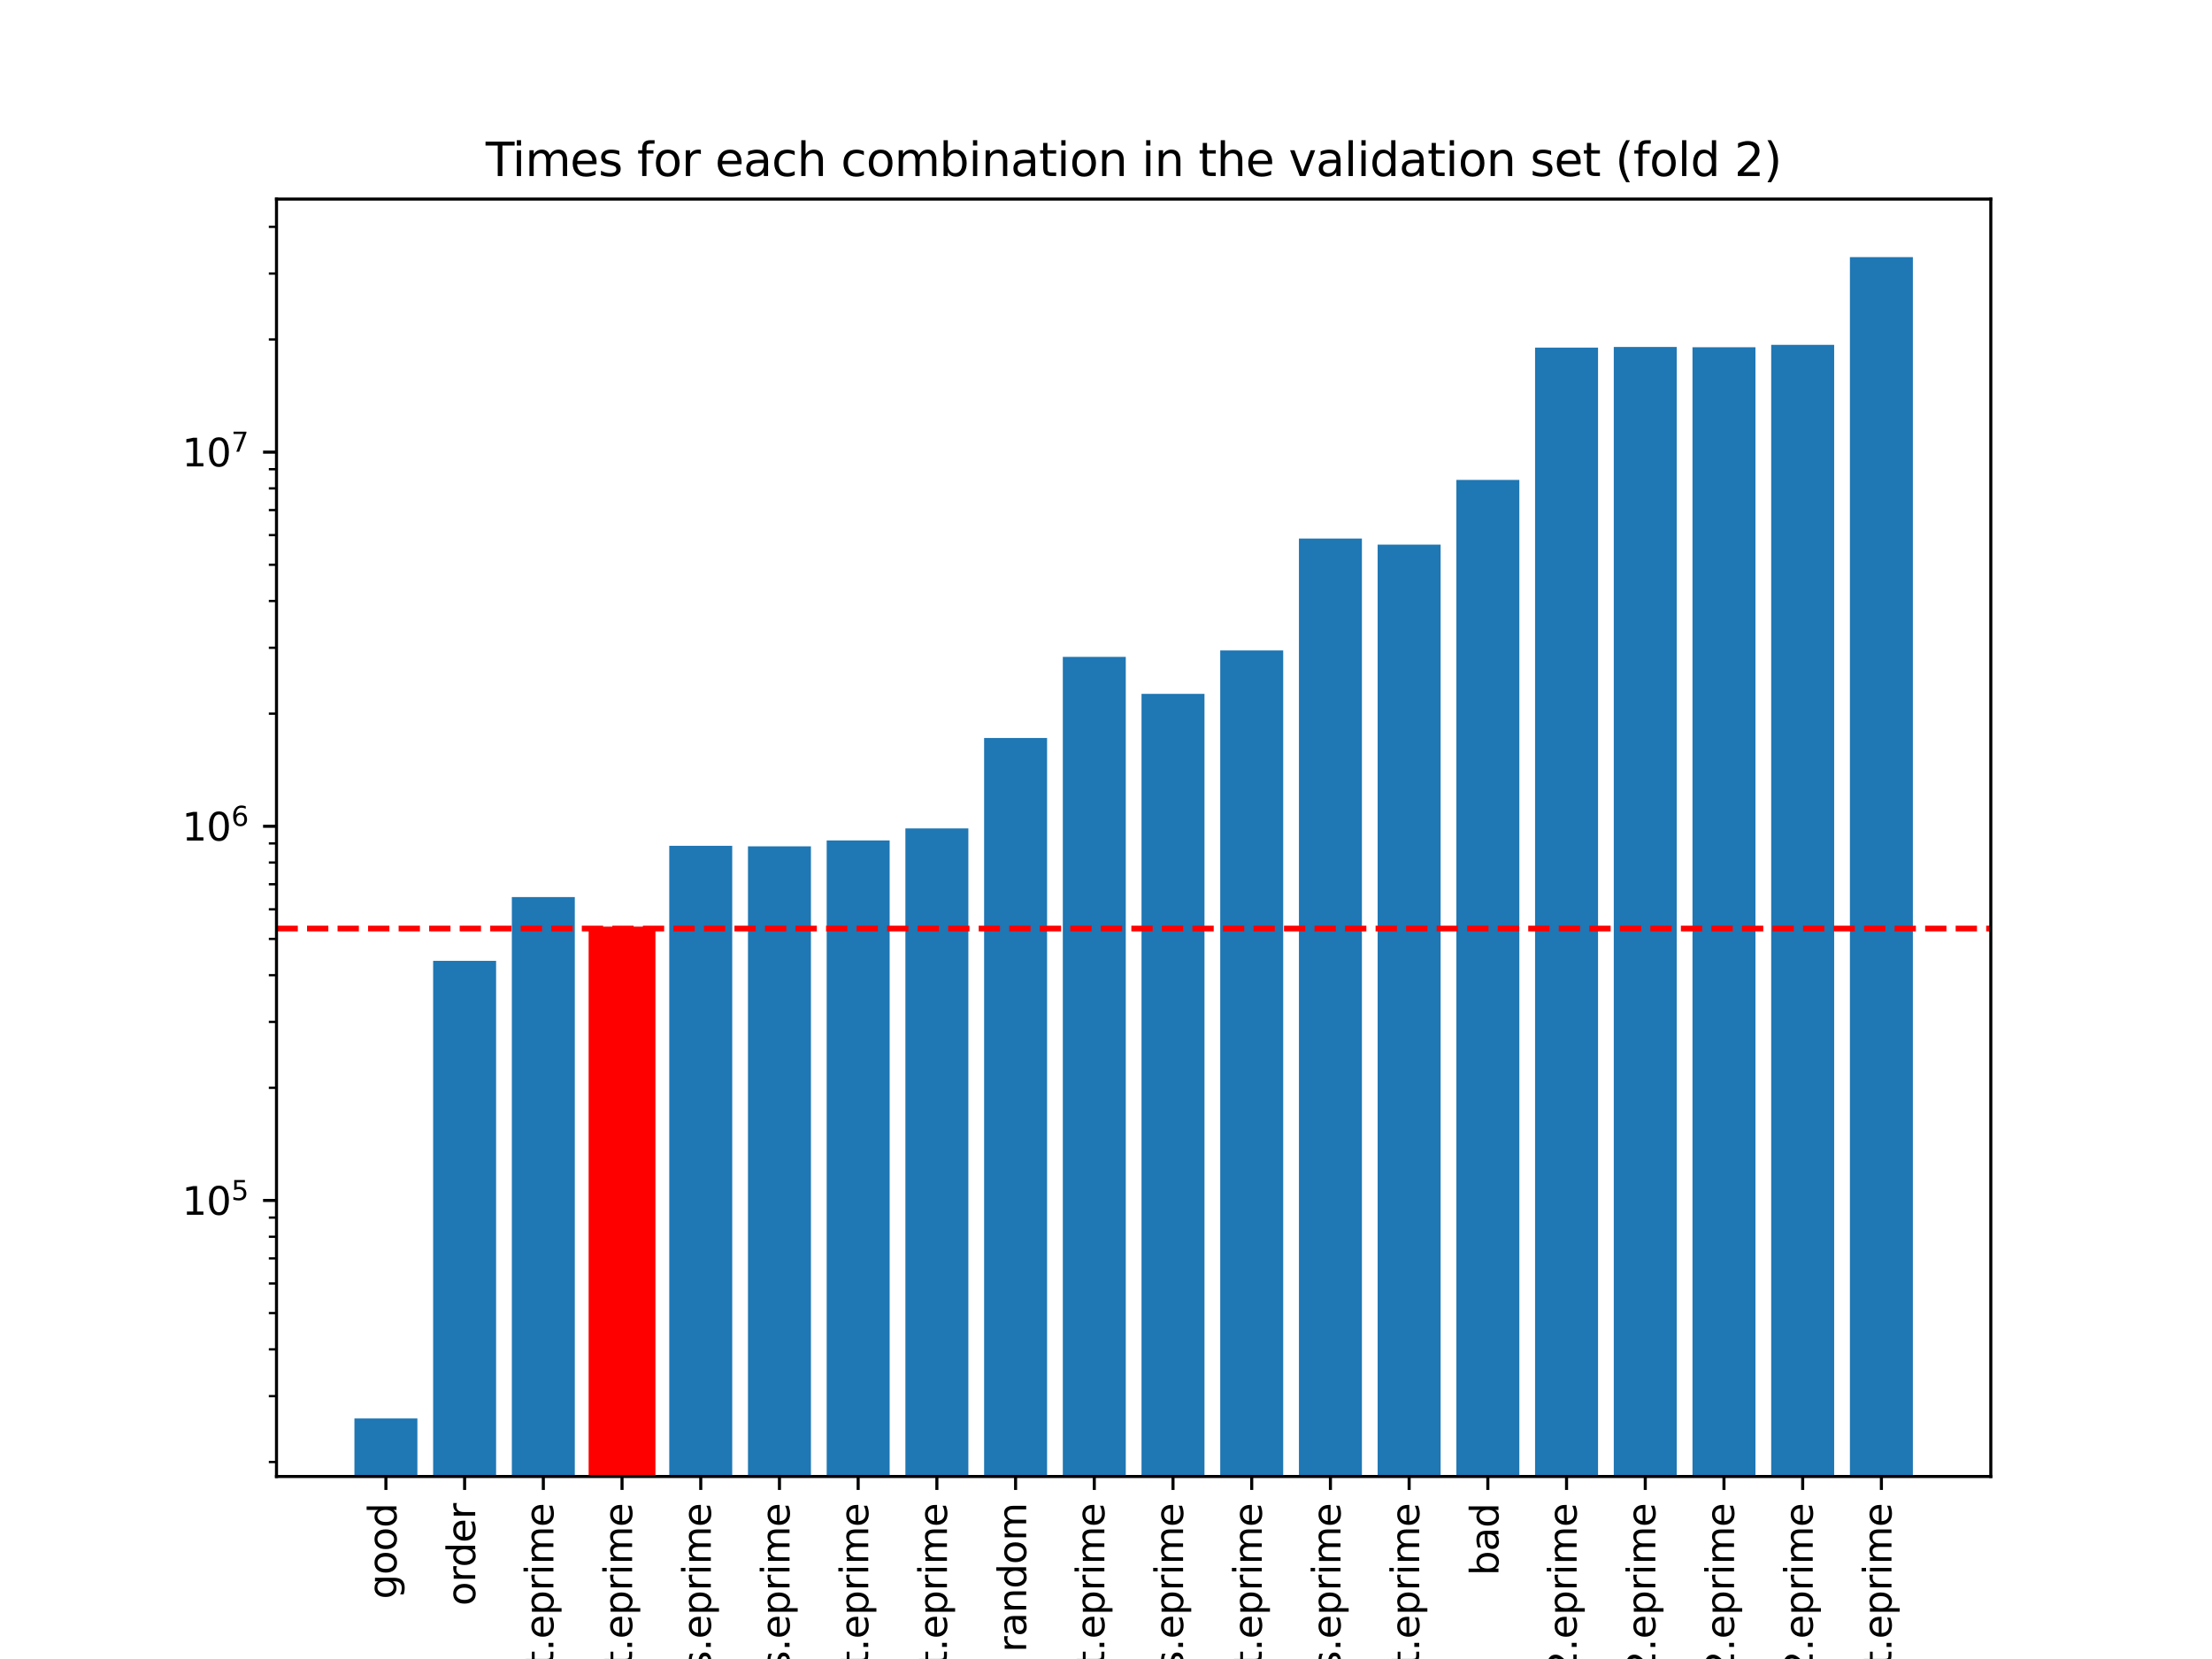 <?xml version="1.0" encoding="utf-8" standalone="no"?>
<!DOCTYPE svg PUBLIC "-//W3C//DTD SVG 1.1//EN"
  "http://www.w3.org/Graphics/SVG/1.1/DTD/svg11.dtd">
<svg xmlns:xlink="http://www.w3.org/1999/xlink" width="576pt" height="432pt" viewBox="0 0 576 432" xmlns="http://www.w3.org/2000/svg" version="1.1">
 <defs>
  <style type="text/css">*{stroke-linejoin: round; stroke-linecap: butt}</style>
 </defs>
 <g id="figure_1">
  <g id="patch_1">
   <path d="M 0 432 
L 576 432 
L 576 0 
L 0 0 
z
" style="fill: #ffffff"/>
  </g>
  <g id="axes_1">
   <g id="patch_2">
    <path d="M 72 384.48 
L 518.4 384.48 
L 518.4 51.84 
L 72 51.84 
z
" style="fill: #ffffff"/>
   </g>
   <g id="patch_3">
    <path d="M 92.291 98234.34 
L 108.688 98234.34 
L 108.688 369.36 
L 92.291 369.36 
z
" clip-path="url(#p0a561785e4)" style="fill: #1f77b4"/>
   </g>
   <g id="patch_4">
    <path d="M 112.787 98234.34 
L 129.183 98234.34 
L 129.183 250.193 
L 112.787 250.193 
z
" clip-path="url(#p0a561785e4)" style="fill: #1f77b4"/>
   </g>
   <g id="patch_5">
    <path d="M 133.283 98234.34 
L 149.679 98234.34 
L 149.679 233.6 
L 133.283 233.6 
z
" clip-path="url(#p0a561785e4)" style="fill: #1f77b4"/>
   </g>
   <g id="patch_6">
    <path d="M 153.779 98234.34 
L 170.175 98234.34 
L 170.175 241.79 
L 153.779 241.79 
z
" clip-path="url(#p0a561785e4)" style="fill: #ff0000; stroke: #ff0000; stroke-linejoin: miter"/>
   </g>
   <g id="patch_7">
    <path d="M 174.274 98234.34 
L 190.671 98234.34 
L 190.671 220.247 
L 174.274 220.247 
z
" clip-path="url(#p0a561785e4)" style="fill: #1f77b4"/>
   </g>
   <g id="patch_8">
    <path d="M 194.77 98234.34 
L 211.167 98234.34 
L 211.167 220.381 
L 194.77 220.381 
z
" clip-path="url(#p0a561785e4)" style="fill: #1f77b4"/>
   </g>
   <g id="patch_9">
    <path d="M 215.266 98234.34 
L 231.663 98234.34 
L 231.663 218.851 
L 215.266 218.851 
z
" clip-path="url(#p0a561785e4)" style="fill: #1f77b4"/>
   </g>
   <g id="patch_10">
    <path d="M 235.762 98234.34 
L 252.159 98234.34 
L 252.159 215.719 
L 235.762 215.719 
z
" clip-path="url(#p0a561785e4)" style="fill: #1f77b4"/>
   </g>
   <g id="patch_11">
    <path d="M 256.258 98234.34 
L 272.655 98234.34 
L 272.655 192.176 
L 256.258 192.176 
z
" clip-path="url(#p0a561785e4)" style="fill: #1f77b4"/>
   </g>
   <g id="patch_12">
    <path d="M 276.754 98234.34 
L 293.15 98234.34 
L 293.15 171.049 
L 276.754 171.049 
z
" clip-path="url(#p0a561785e4)" style="fill: #1f77b4"/>
   </g>
   <g id="patch_13">
    <path d="M 297.25 98234.34 
L 313.646 98234.34 
L 313.646 180.675 
L 297.25 180.675 
z
" clip-path="url(#p0a561785e4)" style="fill: #1f77b4"/>
   </g>
   <g id="patch_14">
    <path d="M 317.745 98234.34 
L 334.142 98234.34 
L 334.142 169.37 
L 317.745 169.37 
z
" clip-path="url(#p0a561785e4)" style="fill: #1f77b4"/>
   </g>
   <g id="patch_15">
    <path d="M 338.241 98234.34 
L 354.638 98234.34 
L 354.638 140.238 
L 338.241 140.238 
z
" clip-path="url(#p0a561785e4)" style="fill: #1f77b4"/>
   </g>
   <g id="patch_16">
    <path d="M 358.737 98234.34 
L 375.134 98234.34 
L 375.134 141.823 
L 358.737 141.823 
z
" clip-path="url(#p0a561785e4)" style="fill: #1f77b4"/>
   </g>
   <g id="patch_17">
    <path d="M 379.233 98234.34 
L 395.63 98234.34 
L 395.63 124.966 
L 379.233 124.966 
z
" clip-path="url(#p0a561785e4)" style="fill: #1f77b4"/>
   </g>
   <g id="patch_18">
    <path d="M 399.729 98234.34 
L 416.126 98234.34 
L 416.126 90.514 
L 399.729 90.514 
z
" clip-path="url(#p0a561785e4)" style="fill: #1f77b4"/>
   </g>
   <g id="patch_19">
    <path d="M 420.225 98234.34 
L 436.621 98234.34 
L 436.621 90.353 
L 420.225 90.353 
z
" clip-path="url(#p0a561785e4)" style="fill: #1f77b4"/>
   </g>
   <g id="patch_20">
    <path d="M 440.721 98234.34 
L 457.117 98234.34 
L 457.117 90.425 
L 440.721 90.425 
z
" clip-path="url(#p0a561785e4)" style="fill: #1f77b4"/>
   </g>
   <g id="patch_21">
    <path d="M 461.217 98234.34 
L 477.613 98234.34 
L 477.613 89.799 
L 461.217 89.799 
z
" clip-path="url(#p0a561785e4)" style="fill: #1f77b4"/>
   </g>
   <g id="patch_22">
    <path d="M 481.712 98234.34 
L 498.109 98234.34 
L 498.109 66.96 
L 481.712 66.96 
z
" clip-path="url(#p0a561785e4)" style="fill: #1f77b4"/>
   </g>
   <g id="matplotlib.axis_1">
    <g id="xtick_1">
     <g id="line2d_1">
      <defs>
       <path id="md9ab8d506e" d="M 0 0 
L 0 3.5 
" style="stroke: #000000; stroke-width: 0.8"/>
      </defs>
      <g>
       <use xlink:href="#md9ab8d506e" x="100.489" y="384.48" style="stroke: #000000; stroke-width: 0.8"/>
      </g>
     </g>
     <g id="text_1">
      <!-- good -->
      <g transform="translate(103.249 416.414) rotate(-90) scale(0.1 -0.1)">
       <defs>
        <path id="DejaVuSans-67" d="M 2906 1791 
Q 2906 2416 2648 2759 
Q 2391 3103 1925 3103 
Q 1463 3103 1205 2759 
Q 947 2416 947 1791 
Q 947 1169 1205 825 
Q 1463 481 1925 481 
Q 2391 481 2648 825 
Q 2906 1169 2906 1791 
z
M 3481 434 
Q 3481 -459 3084 -895 
Q 2688 -1331 1869 -1331 
Q 1566 -1331 1297 -1286 
Q 1028 -1241 775 -1147 
L 775 -588 
Q 1028 -725 1275 -790 
Q 1522 -856 1778 -856 
Q 2344 -856 2625 -561 
Q 2906 -266 2906 331 
L 2906 616 
Q 2728 306 2450 153 
Q 2172 0 1784 0 
Q 1141 0 747 490 
Q 353 981 353 1791 
Q 353 2603 747 3093 
Q 1141 3584 1784 3584 
Q 2172 3584 2450 3431 
Q 2728 3278 2906 2969 
L 2906 3500 
L 3481 3500 
L 3481 434 
z
" transform="scale(0.016)"/>
        <path id="DejaVuSans-6f" d="M 1959 3097 
Q 1497 3097 1228 2736 
Q 959 2375 959 1747 
Q 959 1119 1226 758 
Q 1494 397 1959 397 
Q 2419 397 2687 759 
Q 2956 1122 2956 1747 
Q 2956 2369 2687 2733 
Q 2419 3097 1959 3097 
z
M 1959 3584 
Q 2709 3584 3137 3096 
Q 3566 2609 3566 1747 
Q 3566 888 3137 398 
Q 2709 -91 1959 -91 
Q 1206 -91 779 398 
Q 353 888 353 1747 
Q 353 2609 779 3096 
Q 1206 3584 1959 3584 
z
" transform="scale(0.016)"/>
        <path id="DejaVuSans-64" d="M 2906 2969 
L 2906 4863 
L 3481 4863 
L 3481 0 
L 2906 0 
L 2906 525 
Q 2725 213 2448 61 
Q 2172 -91 1784 -91 
Q 1150 -91 751 415 
Q 353 922 353 1747 
Q 353 2572 751 3078 
Q 1150 3584 1784 3584 
Q 2172 3584 2448 3432 
Q 2725 3281 2906 2969 
z
M 947 1747 
Q 947 1113 1208 752 
Q 1469 391 1925 391 
Q 2381 391 2643 752 
Q 2906 1113 2906 1747 
Q 2906 2381 2643 2742 
Q 2381 3103 1925 3103 
Q 1469 3103 1208 2742 
Q 947 2381 947 1747 
z
" transform="scale(0.016)"/>
       </defs>
       <use xlink:href="#DejaVuSans-67"/>
       <use xlink:href="#DejaVuSans-6f" x="63.477"/>
       <use xlink:href="#DejaVuSans-6f" x="124.658"/>
       <use xlink:href="#DejaVuSans-64" x="185.84"/>
      </g>
     </g>
    </g>
    <g id="xtick_2">
     <g id="line2d_2">
      <g>
       <use xlink:href="#md9ab8d506e" x="120.985" y="384.48" style="stroke: #000000; stroke-width: 0.8"/>
      </g>
     </g>
     <g id="text_2">
      <!-- order -->
      <g transform="translate(123.744 418.147) rotate(-90) scale(0.1 -0.1)">
       <defs>
        <path id="DejaVuSans-72" d="M 2631 2963 
Q 2534 3019 2420 3045 
Q 2306 3072 2169 3072 
Q 1681 3072 1420 2755 
Q 1159 2438 1159 1844 
L 1159 0 
L 581 0 
L 581 3500 
L 1159 3500 
L 1159 2956 
Q 1341 3275 1631 3429 
Q 1922 3584 2338 3584 
Q 2397 3584 2469 3576 
Q 2541 3569 2628 3553 
L 2631 2963 
z
" transform="scale(0.016)"/>
        <path id="DejaVuSans-65" d="M 3597 1894 
L 3597 1613 
L 953 1613 
Q 991 1019 1311 708 
Q 1631 397 2203 397 
Q 2534 397 2845 478 
Q 3156 559 3463 722 
L 3463 178 
Q 3153 47 2828 -22 
Q 2503 -91 2169 -91 
Q 1331 -91 842 396 
Q 353 884 353 1716 
Q 353 2575 817 3079 
Q 1281 3584 2069 3584 
Q 2775 3584 3186 3129 
Q 3597 2675 3597 1894 
z
M 3022 2063 
Q 3016 2534 2758 2815 
Q 2500 3097 2075 3097 
Q 1594 3097 1305 2825 
Q 1016 2553 972 2059 
L 3022 2063 
z
" transform="scale(0.016)"/>
       </defs>
       <use xlink:href="#DejaVuSans-6f"/>
       <use xlink:href="#DejaVuSans-72" x="61.182"/>
       <use xlink:href="#DejaVuSans-64" x="100.545"/>
       <use xlink:href="#DejaVuSans-65" x="164.021"/>
       <use xlink:href="#DejaVuSans-72" x="225.545"/>
      </g>
     </g>
    </g>
    <g id="xtick_3">
     <g id="line2d_3">
      <g>
       <use xlink:href="#md9ab8d506e" x="141.481" y="384.48" style="stroke: #000000; stroke-width: 0.8"/>
      </g>
     </g>
     <g id="text_3">
      <!-- chuffed_02_compact.eprime -->
      <g transform="translate(144.101 533.636) rotate(-90) scale(0.1 -0.1)">
       <defs>
        <path id="DejaVuSans-63" d="M 3122 3366 
L 3122 2828 
Q 2878 2963 2633 3030 
Q 2388 3097 2138 3097 
Q 1578 3097 1268 2742 
Q 959 2388 959 1747 
Q 959 1106 1268 751 
Q 1578 397 2138 397 
Q 2388 397 2633 464 
Q 2878 531 3122 666 
L 3122 134 
Q 2881 22 2623 -34 
Q 2366 -91 2075 -91 
Q 1284 -91 818 406 
Q 353 903 353 1747 
Q 353 2603 823 3093 
Q 1294 3584 2113 3584 
Q 2378 3584 2631 3529 
Q 2884 3475 3122 3366 
z
" transform="scale(0.016)"/>
        <path id="DejaVuSans-68" d="M 3513 2113 
L 3513 0 
L 2938 0 
L 2938 2094 
Q 2938 2591 2744 2837 
Q 2550 3084 2163 3084 
Q 1697 3084 1428 2787 
Q 1159 2491 1159 1978 
L 1159 0 
L 581 0 
L 581 4863 
L 1159 4863 
L 1159 2956 
Q 1366 3272 1645 3428 
Q 1925 3584 2291 3584 
Q 2894 3584 3203 3211 
Q 3513 2838 3513 2113 
z
" transform="scale(0.016)"/>
        <path id="DejaVuSans-75" d="M 544 1381 
L 544 3500 
L 1119 3500 
L 1119 1403 
Q 1119 906 1312 657 
Q 1506 409 1894 409 
Q 2359 409 2629 706 
Q 2900 1003 2900 1516 
L 2900 3500 
L 3475 3500 
L 3475 0 
L 2900 0 
L 2900 538 
Q 2691 219 2414 64 
Q 2138 -91 1772 -91 
Q 1169 -91 856 284 
Q 544 659 544 1381 
z
M 1991 3584 
L 1991 3584 
z
" transform="scale(0.016)"/>
        <path id="DejaVuSans-66" d="M 2375 4863 
L 2375 4384 
L 1825 4384 
Q 1516 4384 1395 4259 
Q 1275 4134 1275 3809 
L 1275 3500 
L 2222 3500 
L 2222 3053 
L 1275 3053 
L 1275 0 
L 697 0 
L 697 3053 
L 147 3053 
L 147 3500 
L 697 3500 
L 697 3744 
Q 697 4328 969 4595 
Q 1241 4863 1831 4863 
L 2375 4863 
z
" transform="scale(0.016)"/>
        <path id="DejaVuSans-5f" d="M 3263 -1063 
L 3263 -1509 
L -63 -1509 
L -63 -1063 
L 3263 -1063 
z
" transform="scale(0.016)"/>
        <path id="DejaVuSans-30" d="M 2034 4250 
Q 1547 4250 1301 3770 
Q 1056 3291 1056 2328 
Q 1056 1369 1301 889 
Q 1547 409 2034 409 
Q 2525 409 2770 889 
Q 3016 1369 3016 2328 
Q 3016 3291 2770 3770 
Q 2525 4250 2034 4250 
z
M 2034 4750 
Q 2819 4750 3233 4129 
Q 3647 3509 3647 2328 
Q 3647 1150 3233 529 
Q 2819 -91 2034 -91 
Q 1250 -91 836 529 
Q 422 1150 422 2328 
Q 422 3509 836 4129 
Q 1250 4750 2034 4750 
z
" transform="scale(0.016)"/>
        <path id="DejaVuSans-32" d="M 1228 531 
L 3431 531 
L 3431 0 
L 469 0 
L 469 531 
Q 828 903 1448 1529 
Q 2069 2156 2228 2338 
Q 2531 2678 2651 2914 
Q 2772 3150 2772 3378 
Q 2772 3750 2511 3984 
Q 2250 4219 1831 4219 
Q 1534 4219 1204 4116 
Q 875 4013 500 3803 
L 500 4441 
Q 881 4594 1212 4672 
Q 1544 4750 1819 4750 
Q 2544 4750 2975 4387 
Q 3406 4025 3406 3419 
Q 3406 3131 3298 2873 
Q 3191 2616 2906 2266 
Q 2828 2175 2409 1742 
Q 1991 1309 1228 531 
z
" transform="scale(0.016)"/>
        <path id="DejaVuSans-6d" d="M 3328 2828 
Q 3544 3216 3844 3400 
Q 4144 3584 4550 3584 
Q 5097 3584 5394 3201 
Q 5691 2819 5691 2113 
L 5691 0 
L 5113 0 
L 5113 2094 
Q 5113 2597 4934 2840 
Q 4756 3084 4391 3084 
Q 3944 3084 3684 2787 
Q 3425 2491 3425 1978 
L 3425 0 
L 2847 0 
L 2847 2094 
Q 2847 2600 2669 2842 
Q 2491 3084 2119 3084 
Q 1678 3084 1418 2786 
Q 1159 2488 1159 1978 
L 1159 0 
L 581 0 
L 581 3500 
L 1159 3500 
L 1159 2956 
Q 1356 3278 1631 3431 
Q 1906 3584 2284 3584 
Q 2666 3584 2933 3390 
Q 3200 3197 3328 2828 
z
" transform="scale(0.016)"/>
        <path id="DejaVuSans-70" d="M 1159 525 
L 1159 -1331 
L 581 -1331 
L 581 3500 
L 1159 3500 
L 1159 2969 
Q 1341 3281 1617 3432 
Q 1894 3584 2278 3584 
Q 2916 3584 3314 3078 
Q 3713 2572 3713 1747 
Q 3713 922 3314 415 
Q 2916 -91 2278 -91 
Q 1894 -91 1617 61 
Q 1341 213 1159 525 
z
M 3116 1747 
Q 3116 2381 2855 2742 
Q 2594 3103 2138 3103 
Q 1681 3103 1420 2742 
Q 1159 2381 1159 1747 
Q 1159 1113 1420 752 
Q 1681 391 2138 391 
Q 2594 391 2855 752 
Q 3116 1113 3116 1747 
z
" transform="scale(0.016)"/>
        <path id="DejaVuSans-61" d="M 2194 1759 
Q 1497 1759 1228 1600 
Q 959 1441 959 1056 
Q 959 750 1161 570 
Q 1363 391 1709 391 
Q 2188 391 2477 730 
Q 2766 1069 2766 1631 
L 2766 1759 
L 2194 1759 
z
M 3341 1997 
L 3341 0 
L 2766 0 
L 2766 531 
Q 2569 213 2275 61 
Q 1981 -91 1556 -91 
Q 1019 -91 701 211 
Q 384 513 384 1019 
Q 384 1609 779 1909 
Q 1175 2209 1959 2209 
L 2766 2209 
L 2766 2266 
Q 2766 2663 2505 2880 
Q 2244 3097 1772 3097 
Q 1472 3097 1187 3025 
Q 903 2953 641 2809 
L 641 3341 
Q 956 3463 1253 3523 
Q 1550 3584 1831 3584 
Q 2591 3584 2966 3190 
Q 3341 2797 3341 1997 
z
" transform="scale(0.016)"/>
        <path id="DejaVuSans-74" d="M 1172 4494 
L 1172 3500 
L 2356 3500 
L 2356 3053 
L 1172 3053 
L 1172 1153 
Q 1172 725 1289 603 
Q 1406 481 1766 481 
L 2356 481 
L 2356 0 
L 1766 0 
Q 1100 0 847 248 
Q 594 497 594 1153 
L 594 3053 
L 172 3053 
L 172 3500 
L 594 3500 
L 594 4494 
L 1172 4494 
z
" transform="scale(0.016)"/>
        <path id="DejaVuSans-2e" d="M 684 794 
L 1344 794 
L 1344 0 
L 684 0 
L 684 794 
z
" transform="scale(0.016)"/>
        <path id="DejaVuSans-69" d="M 603 3500 
L 1178 3500 
L 1178 0 
L 603 0 
L 603 3500 
z
M 603 4863 
L 1178 4863 
L 1178 4134 
L 603 4134 
L 603 4863 
z
" transform="scale(0.016)"/>
       </defs>
       <use xlink:href="#DejaVuSans-63"/>
       <use xlink:href="#DejaVuSans-68" x="54.98"/>
       <use xlink:href="#DejaVuSans-75" x="118.359"/>
       <use xlink:href="#DejaVuSans-66" x="181.738"/>
       <use xlink:href="#DejaVuSans-66" x="216.943"/>
       <use xlink:href="#DejaVuSans-65" x="252.148"/>
       <use xlink:href="#DejaVuSans-64" x="313.672"/>
       <use xlink:href="#DejaVuSans-5f" x="377.148"/>
       <use xlink:href="#DejaVuSans-30" x="427.148"/>
       <use xlink:href="#DejaVuSans-32" x="490.771"/>
       <use xlink:href="#DejaVuSans-5f" x="554.395"/>
       <use xlink:href="#DejaVuSans-63" x="604.395"/>
       <use xlink:href="#DejaVuSans-6f" x="659.375"/>
       <use xlink:href="#DejaVuSans-6d" x="720.557"/>
       <use xlink:href="#DejaVuSans-70" x="817.969"/>
       <use xlink:href="#DejaVuSans-61" x="881.445"/>
       <use xlink:href="#DejaVuSans-63" x="942.725"/>
       <use xlink:href="#DejaVuSans-74" x="997.705"/>
       <use xlink:href="#DejaVuSans-2e" x="1036.914"/>
       <use xlink:href="#DejaVuSans-65" x="1068.701"/>
       <use xlink:href="#DejaVuSans-70" x="1130.225"/>
       <use xlink:href="#DejaVuSans-72" x="1193.701"/>
       <use xlink:href="#DejaVuSans-69" x="1234.814"/>
       <use xlink:href="#DejaVuSans-6d" x="1262.598"/>
       <use xlink:href="#DejaVuSans-65" x="1360.01"/>
      </g>
     </g>
    </g>
    <g id="xtick_4">
     <g id="line2d_4">
      <g>
       <use xlink:href="#md9ab8d506e" x="161.977" y="384.48" style="stroke: #000000; stroke-width: 0.8"/>
      </g>
     </g>
     <g id="text_4">
      <!-- or-tools-1_01_compact.eprime -->
      <g transform="translate(164.597 543.236) rotate(-90) scale(0.1 -0.1)">
       <defs>
        <path id="DejaVuSans-2d" d="M 313 2009 
L 1997 2009 
L 1997 1497 
L 313 1497 
L 313 2009 
z
" transform="scale(0.016)"/>
        <path id="DejaVuSans-6c" d="M 603 4863 
L 1178 4863 
L 1178 0 
L 603 0 
L 603 4863 
z
" transform="scale(0.016)"/>
        <path id="DejaVuSans-73" d="M 2834 3397 
L 2834 2853 
Q 2591 2978 2328 3040 
Q 2066 3103 1784 3103 
Q 1356 3103 1142 2972 
Q 928 2841 928 2578 
Q 928 2378 1081 2264 
Q 1234 2150 1697 2047 
L 1894 2003 
Q 2506 1872 2764 1633 
Q 3022 1394 3022 966 
Q 3022 478 2636 193 
Q 2250 -91 1575 -91 
Q 1294 -91 989 -36 
Q 684 19 347 128 
L 347 722 
Q 666 556 975 473 
Q 1284 391 1588 391 
Q 1994 391 2212 530 
Q 2431 669 2431 922 
Q 2431 1156 2273 1281 
Q 2116 1406 1581 1522 
L 1381 1569 
Q 847 1681 609 1914 
Q 372 2147 372 2553 
Q 372 3047 722 3315 
Q 1072 3584 1716 3584 
Q 2034 3584 2315 3537 
Q 2597 3491 2834 3397 
z
" transform="scale(0.016)"/>
        <path id="DejaVuSans-31" d="M 794 531 
L 1825 531 
L 1825 4091 
L 703 3866 
L 703 4441 
L 1819 4666 
L 2450 4666 
L 2450 531 
L 3481 531 
L 3481 0 
L 794 0 
L 794 531 
z
" transform="scale(0.016)"/>
       </defs>
       <use xlink:href="#DejaVuSans-6f"/>
       <use xlink:href="#DejaVuSans-72" x="61.182"/>
       <use xlink:href="#DejaVuSans-2d" x="95.92"/>
       <use xlink:href="#DejaVuSans-74" x="132.004"/>
       <use xlink:href="#DejaVuSans-6f" x="171.213"/>
       <use xlink:href="#DejaVuSans-6f" x="232.395"/>
       <use xlink:href="#DejaVuSans-6c" x="293.576"/>
       <use xlink:href="#DejaVuSans-73" x="321.359"/>
       <use xlink:href="#DejaVuSans-2d" x="373.459"/>
       <use xlink:href="#DejaVuSans-31" x="409.543"/>
       <use xlink:href="#DejaVuSans-5f" x="473.166"/>
       <use xlink:href="#DejaVuSans-30" x="523.166"/>
       <use xlink:href="#DejaVuSans-31" x="586.789"/>
       <use xlink:href="#DejaVuSans-5f" x="650.412"/>
       <use xlink:href="#DejaVuSans-63" x="700.412"/>
       <use xlink:href="#DejaVuSans-6f" x="755.393"/>
       <use xlink:href="#DejaVuSans-6d" x="816.574"/>
       <use xlink:href="#DejaVuSans-70" x="913.986"/>
       <use xlink:href="#DejaVuSans-61" x="977.463"/>
       <use xlink:href="#DejaVuSans-63" x="1038.742"/>
       <use xlink:href="#DejaVuSans-74" x="1093.723"/>
       <use xlink:href="#DejaVuSans-2e" x="1132.932"/>
       <use xlink:href="#DejaVuSans-65" x="1164.719"/>
       <use xlink:href="#DejaVuSans-70" x="1226.242"/>
       <use xlink:href="#DejaVuSans-72" x="1289.719"/>
       <use xlink:href="#DejaVuSans-69" x="1330.832"/>
       <use xlink:href="#DejaVuSans-6d" x="1358.615"/>
       <use xlink:href="#DejaVuSans-65" x="1456.027"/>
      </g>
     </g>
    </g>
    <g id="xtick_5">
     <g id="line2d_5">
      <g>
       <use xlink:href="#md9ab8d506e" x="182.473" y="384.48" style="stroke: #000000; stroke-width: 0.8"/>
      </g>
     </g>
     <g id="text_5">
      <!-- or-tools-1_06_chPrunedLevels.eprime -->
      <g transform="translate(185.093 578.571) rotate(-90) scale(0.1 -0.1)">
       <defs>
        <path id="DejaVuSans-36" d="M 2113 2584 
Q 1688 2584 1439 2293 
Q 1191 2003 1191 1497 
Q 1191 994 1439 701 
Q 1688 409 2113 409 
Q 2538 409 2786 701 
Q 3034 994 3034 1497 
Q 3034 2003 2786 2293 
Q 2538 2584 2113 2584 
z
M 3366 4563 
L 3366 3988 
Q 3128 4100 2886 4159 
Q 2644 4219 2406 4219 
Q 1781 4219 1451 3797 
Q 1122 3375 1075 2522 
Q 1259 2794 1537 2939 
Q 1816 3084 2150 3084 
Q 2853 3084 3261 2657 
Q 3669 2231 3669 1497 
Q 3669 778 3244 343 
Q 2819 -91 2113 -91 
Q 1303 -91 875 529 
Q 447 1150 447 2328 
Q 447 3434 972 4092 
Q 1497 4750 2381 4750 
Q 2619 4750 2861 4703 
Q 3103 4656 3366 4563 
z
" transform="scale(0.016)"/>
        <path id="DejaVuSans-50" d="M 1259 4147 
L 1259 2394 
L 2053 2394 
Q 2494 2394 2734 2622 
Q 2975 2850 2975 3272 
Q 2975 3691 2734 3919 
Q 2494 4147 2053 4147 
L 1259 4147 
z
M 628 4666 
L 2053 4666 
Q 2838 4666 3239 4311 
Q 3641 3956 3641 3272 
Q 3641 2581 3239 2228 
Q 2838 1875 2053 1875 
L 1259 1875 
L 1259 0 
L 628 0 
L 628 4666 
z
" transform="scale(0.016)"/>
        <path id="DejaVuSans-6e" d="M 3513 2113 
L 3513 0 
L 2938 0 
L 2938 2094 
Q 2938 2591 2744 2837 
Q 2550 3084 2163 3084 
Q 1697 3084 1428 2787 
Q 1159 2491 1159 1978 
L 1159 0 
L 581 0 
L 581 3500 
L 1159 3500 
L 1159 2956 
Q 1366 3272 1645 3428 
Q 1925 3584 2291 3584 
Q 2894 3584 3203 3211 
Q 3513 2838 3513 2113 
z
" transform="scale(0.016)"/>
        <path id="DejaVuSans-4c" d="M 628 4666 
L 1259 4666 
L 1259 531 
L 3531 531 
L 3531 0 
L 628 0 
L 628 4666 
z
" transform="scale(0.016)"/>
        <path id="DejaVuSans-76" d="M 191 3500 
L 800 3500 
L 1894 563 
L 2988 3500 
L 3597 3500 
L 2284 0 
L 1503 0 
L 191 3500 
z
" transform="scale(0.016)"/>
       </defs>
       <use xlink:href="#DejaVuSans-6f"/>
       <use xlink:href="#DejaVuSans-72" x="61.182"/>
       <use xlink:href="#DejaVuSans-2d" x="95.92"/>
       <use xlink:href="#DejaVuSans-74" x="132.004"/>
       <use xlink:href="#DejaVuSans-6f" x="171.213"/>
       <use xlink:href="#DejaVuSans-6f" x="232.395"/>
       <use xlink:href="#DejaVuSans-6c" x="293.576"/>
       <use xlink:href="#DejaVuSans-73" x="321.359"/>
       <use xlink:href="#DejaVuSans-2d" x="373.459"/>
       <use xlink:href="#DejaVuSans-31" x="409.543"/>
       <use xlink:href="#DejaVuSans-5f" x="473.166"/>
       <use xlink:href="#DejaVuSans-30" x="523.166"/>
       <use xlink:href="#DejaVuSans-36" x="586.789"/>
       <use xlink:href="#DejaVuSans-5f" x="650.412"/>
       <use xlink:href="#DejaVuSans-63" x="700.412"/>
       <use xlink:href="#DejaVuSans-68" x="755.393"/>
       <use xlink:href="#DejaVuSans-50" x="818.771"/>
       <use xlink:href="#DejaVuSans-72" x="877.324"/>
       <use xlink:href="#DejaVuSans-75" x="918.438"/>
       <use xlink:href="#DejaVuSans-6e" x="981.816"/>
       <use xlink:href="#DejaVuSans-65" x="1045.195"/>
       <use xlink:href="#DejaVuSans-64" x="1106.719"/>
       <use xlink:href="#DejaVuSans-4c" x="1170.195"/>
       <use xlink:href="#DejaVuSans-65" x="1224.158"/>
       <use xlink:href="#DejaVuSans-76" x="1285.682"/>
       <use xlink:href="#DejaVuSans-65" x="1344.861"/>
       <use xlink:href="#DejaVuSans-6c" x="1406.385"/>
       <use xlink:href="#DejaVuSans-73" x="1434.168"/>
       <use xlink:href="#DejaVuSans-2e" x="1486.268"/>
       <use xlink:href="#DejaVuSans-65" x="1518.055"/>
       <use xlink:href="#DejaVuSans-70" x="1579.578"/>
       <use xlink:href="#DejaVuSans-72" x="1643.055"/>
       <use xlink:href="#DejaVuSans-69" x="1684.168"/>
       <use xlink:href="#DejaVuSans-6d" x="1711.951"/>
       <use xlink:href="#DejaVuSans-65" x="1809.363"/>
      </g>
     </g>
    </g>
    <g id="xtick_6">
     <g id="line2d_6">
      <g>
       <use xlink:href="#md9ab8d506e" x="202.969" y="384.48" style="stroke: #000000; stroke-width: 0.8"/>
      </g>
     </g>
     <g id="text_6">
      <!-- chuffed_06_chPrunedLevels.eprime -->
      <g transform="translate(205.589 568.971) rotate(-90) scale(0.1 -0.1)">
       <use xlink:href="#DejaVuSans-63"/>
       <use xlink:href="#DejaVuSans-68" x="54.98"/>
       <use xlink:href="#DejaVuSans-75" x="118.359"/>
       <use xlink:href="#DejaVuSans-66" x="181.738"/>
       <use xlink:href="#DejaVuSans-66" x="216.943"/>
       <use xlink:href="#DejaVuSans-65" x="252.148"/>
       <use xlink:href="#DejaVuSans-64" x="313.672"/>
       <use xlink:href="#DejaVuSans-5f" x="377.148"/>
       <use xlink:href="#DejaVuSans-30" x="427.148"/>
       <use xlink:href="#DejaVuSans-36" x="490.771"/>
       <use xlink:href="#DejaVuSans-5f" x="554.395"/>
       <use xlink:href="#DejaVuSans-63" x="604.395"/>
       <use xlink:href="#DejaVuSans-68" x="659.375"/>
       <use xlink:href="#DejaVuSans-50" x="722.754"/>
       <use xlink:href="#DejaVuSans-72" x="781.307"/>
       <use xlink:href="#DejaVuSans-75" x="822.42"/>
       <use xlink:href="#DejaVuSans-6e" x="885.799"/>
       <use xlink:href="#DejaVuSans-65" x="949.178"/>
       <use xlink:href="#DejaVuSans-64" x="1010.701"/>
       <use xlink:href="#DejaVuSans-4c" x="1074.178"/>
       <use xlink:href="#DejaVuSans-65" x="1128.141"/>
       <use xlink:href="#DejaVuSans-76" x="1189.664"/>
       <use xlink:href="#DejaVuSans-65" x="1248.844"/>
       <use xlink:href="#DejaVuSans-6c" x="1310.367"/>
       <use xlink:href="#DejaVuSans-73" x="1338.15"/>
       <use xlink:href="#DejaVuSans-2e" x="1390.25"/>
       <use xlink:href="#DejaVuSans-65" x="1422.037"/>
       <use xlink:href="#DejaVuSans-70" x="1483.561"/>
       <use xlink:href="#DejaVuSans-72" x="1547.037"/>
       <use xlink:href="#DejaVuSans-69" x="1588.15"/>
       <use xlink:href="#DejaVuSans-6d" x="1615.934"/>
       <use xlink:href="#DejaVuSans-65" x="1713.346"/>
      </g>
     </g>
    </g>
    <g id="xtick_7">
     <g id="line2d_7">
      <g>
       <use xlink:href="#md9ab8d506e" x="223.464" y="384.48" style="stroke: #000000; stroke-width: 0.8"/>
      </g>
     </g>
     <g id="text_7">
      <!-- chuffed_01_compact.eprime -->
      <g transform="translate(226.085 533.636) rotate(-90) scale(0.1 -0.1)">
       <use xlink:href="#DejaVuSans-63"/>
       <use xlink:href="#DejaVuSans-68" x="54.98"/>
       <use xlink:href="#DejaVuSans-75" x="118.359"/>
       <use xlink:href="#DejaVuSans-66" x="181.738"/>
       <use xlink:href="#DejaVuSans-66" x="216.943"/>
       <use xlink:href="#DejaVuSans-65" x="252.148"/>
       <use xlink:href="#DejaVuSans-64" x="313.672"/>
       <use xlink:href="#DejaVuSans-5f" x="377.148"/>
       <use xlink:href="#DejaVuSans-30" x="427.148"/>
       <use xlink:href="#DejaVuSans-31" x="490.771"/>
       <use xlink:href="#DejaVuSans-5f" x="554.395"/>
       <use xlink:href="#DejaVuSans-63" x="604.395"/>
       <use xlink:href="#DejaVuSans-6f" x="659.375"/>
       <use xlink:href="#DejaVuSans-6d" x="720.557"/>
       <use xlink:href="#DejaVuSans-70" x="817.969"/>
       <use xlink:href="#DejaVuSans-61" x="881.445"/>
       <use xlink:href="#DejaVuSans-63" x="942.725"/>
       <use xlink:href="#DejaVuSans-74" x="997.705"/>
       <use xlink:href="#DejaVuSans-2e" x="1036.914"/>
       <use xlink:href="#DejaVuSans-65" x="1068.701"/>
       <use xlink:href="#DejaVuSans-70" x="1130.225"/>
       <use xlink:href="#DejaVuSans-72" x="1193.701"/>
       <use xlink:href="#DejaVuSans-69" x="1234.814"/>
       <use xlink:href="#DejaVuSans-6d" x="1262.598"/>
       <use xlink:href="#DejaVuSans-65" x="1360.01"/>
      </g>
     </g>
    </g>
    <g id="xtick_8">
     <g id="line2d_8">
      <g>
       <use xlink:href="#md9ab8d506e" x="243.96" y="384.48" style="stroke: #000000; stroke-width: 0.8"/>
      </g>
     </g>
     <g id="text_8">
      <!-- or-tools-1_02_compact.eprime -->
      <g transform="translate(246.581 543.236) rotate(-90) scale(0.1 -0.1)">
       <use xlink:href="#DejaVuSans-6f"/>
       <use xlink:href="#DejaVuSans-72" x="61.182"/>
       <use xlink:href="#DejaVuSans-2d" x="95.92"/>
       <use xlink:href="#DejaVuSans-74" x="132.004"/>
       <use xlink:href="#DejaVuSans-6f" x="171.213"/>
       <use xlink:href="#DejaVuSans-6f" x="232.395"/>
       <use xlink:href="#DejaVuSans-6c" x="293.576"/>
       <use xlink:href="#DejaVuSans-73" x="321.359"/>
       <use xlink:href="#DejaVuSans-2d" x="373.459"/>
       <use xlink:href="#DejaVuSans-31" x="409.543"/>
       <use xlink:href="#DejaVuSans-5f" x="473.166"/>
       <use xlink:href="#DejaVuSans-30" x="523.166"/>
       <use xlink:href="#DejaVuSans-32" x="586.789"/>
       <use xlink:href="#DejaVuSans-5f" x="650.412"/>
       <use xlink:href="#DejaVuSans-63" x="700.412"/>
       <use xlink:href="#DejaVuSans-6f" x="755.393"/>
       <use xlink:href="#DejaVuSans-6d" x="816.574"/>
       <use xlink:href="#DejaVuSans-70" x="913.986"/>
       <use xlink:href="#DejaVuSans-61" x="977.463"/>
       <use xlink:href="#DejaVuSans-63" x="1038.742"/>
       <use xlink:href="#DejaVuSans-74" x="1093.723"/>
       <use xlink:href="#DejaVuSans-2e" x="1132.932"/>
       <use xlink:href="#DejaVuSans-65" x="1164.719"/>
       <use xlink:href="#DejaVuSans-70" x="1226.242"/>
       <use xlink:href="#DejaVuSans-72" x="1289.719"/>
       <use xlink:href="#DejaVuSans-69" x="1330.832"/>
       <use xlink:href="#DejaVuSans-6d" x="1358.615"/>
       <use xlink:href="#DejaVuSans-65" x="1456.027"/>
      </g>
     </g>
    </g>
    <g id="xtick_9">
     <g id="line2d_9">
      <g>
       <use xlink:href="#md9ab8d506e" x="264.456" y="384.48" style="stroke: #000000; stroke-width: 0.8"/>
      </g>
     </g>
     <g id="text_9">
      <!-- random -->
      <g transform="translate(267.216 430.264) rotate(-90) scale(0.1 -0.1)">
       <use xlink:href="#DejaVuSans-72"/>
       <use xlink:href="#DejaVuSans-61" x="41.113"/>
       <use xlink:href="#DejaVuSans-6e" x="102.393"/>
       <use xlink:href="#DejaVuSans-64" x="165.771"/>
       <use xlink:href="#DejaVuSans-6f" x="229.248"/>
       <use xlink:href="#DejaVuSans-6d" x="290.43"/>
      </g>
     </g>
    </g>
    <g id="xtick_10">
     <g id="line2d_10">
      <g>
       <use xlink:href="#md9ab8d506e" x="284.952" y="384.48" style="stroke: #000000; stroke-width: 0.8"/>
      </g>
     </g>
     <g id="text_10">
      <!-- kissat_01_compact.eprime -->
      <g transform="translate(287.572 524.957) rotate(-90) scale(0.1 -0.1)">
       <defs>
        <path id="DejaVuSans-6b" d="M 581 4863 
L 1159 4863 
L 1159 1991 
L 2875 3500 
L 3609 3500 
L 1753 1863 
L 3688 0 
L 2938 0 
L 1159 1709 
L 1159 0 
L 581 0 
L 581 4863 
z
" transform="scale(0.016)"/>
       </defs>
       <use xlink:href="#DejaVuSans-6b"/>
       <use xlink:href="#DejaVuSans-69" x="57.91"/>
       <use xlink:href="#DejaVuSans-73" x="85.693"/>
       <use xlink:href="#DejaVuSans-73" x="137.793"/>
       <use xlink:href="#DejaVuSans-61" x="189.893"/>
       <use xlink:href="#DejaVuSans-74" x="251.172"/>
       <use xlink:href="#DejaVuSans-5f" x="290.381"/>
       <use xlink:href="#DejaVuSans-30" x="340.381"/>
       <use xlink:href="#DejaVuSans-31" x="404.004"/>
       <use xlink:href="#DejaVuSans-5f" x="467.627"/>
       <use xlink:href="#DejaVuSans-63" x="517.627"/>
       <use xlink:href="#DejaVuSans-6f" x="572.607"/>
       <use xlink:href="#DejaVuSans-6d" x="633.789"/>
       <use xlink:href="#DejaVuSans-70" x="731.201"/>
       <use xlink:href="#DejaVuSans-61" x="794.678"/>
       <use xlink:href="#DejaVuSans-63" x="855.957"/>
       <use xlink:href="#DejaVuSans-74" x="910.938"/>
       <use xlink:href="#DejaVuSans-2e" x="950.146"/>
       <use xlink:href="#DejaVuSans-65" x="981.934"/>
       <use xlink:href="#DejaVuSans-70" x="1043.457"/>
       <use xlink:href="#DejaVuSans-72" x="1106.934"/>
       <use xlink:href="#DejaVuSans-69" x="1148.047"/>
       <use xlink:href="#DejaVuSans-6d" x="1175.83"/>
       <use xlink:href="#DejaVuSans-65" x="1273.242"/>
      </g>
     </g>
    </g>
    <g id="xtick_11">
     <g id="line2d_11">
      <g>
       <use xlink:href="#md9ab8d506e" x="305.448" y="384.48" style="stroke: #000000; stroke-width: 0.8"/>
      </g>
     </g>
     <g id="text_11">
      <!-- kissat_06_chPrunedLevels.eprime -->
      <g transform="translate(308.068 560.291) rotate(-90) scale(0.1 -0.1)">
       <use xlink:href="#DejaVuSans-6b"/>
       <use xlink:href="#DejaVuSans-69" x="57.91"/>
       <use xlink:href="#DejaVuSans-73" x="85.693"/>
       <use xlink:href="#DejaVuSans-73" x="137.793"/>
       <use xlink:href="#DejaVuSans-61" x="189.893"/>
       <use xlink:href="#DejaVuSans-74" x="251.172"/>
       <use xlink:href="#DejaVuSans-5f" x="290.381"/>
       <use xlink:href="#DejaVuSans-30" x="340.381"/>
       <use xlink:href="#DejaVuSans-36" x="404.004"/>
       <use xlink:href="#DejaVuSans-5f" x="467.627"/>
       <use xlink:href="#DejaVuSans-63" x="517.627"/>
       <use xlink:href="#DejaVuSans-68" x="572.607"/>
       <use xlink:href="#DejaVuSans-50" x="635.986"/>
       <use xlink:href="#DejaVuSans-72" x="694.539"/>
       <use xlink:href="#DejaVuSans-75" x="735.652"/>
       <use xlink:href="#DejaVuSans-6e" x="799.031"/>
       <use xlink:href="#DejaVuSans-65" x="862.41"/>
       <use xlink:href="#DejaVuSans-64" x="923.934"/>
       <use xlink:href="#DejaVuSans-4c" x="987.41"/>
       <use xlink:href="#DejaVuSans-65" x="1041.373"/>
       <use xlink:href="#DejaVuSans-76" x="1102.896"/>
       <use xlink:href="#DejaVuSans-65" x="1162.076"/>
       <use xlink:href="#DejaVuSans-6c" x="1223.6"/>
       <use xlink:href="#DejaVuSans-73" x="1251.383"/>
       <use xlink:href="#DejaVuSans-2e" x="1303.482"/>
       <use xlink:href="#DejaVuSans-65" x="1335.27"/>
       <use xlink:href="#DejaVuSans-70" x="1396.793"/>
       <use xlink:href="#DejaVuSans-72" x="1460.27"/>
       <use xlink:href="#DejaVuSans-69" x="1501.383"/>
       <use xlink:href="#DejaVuSans-6d" x="1529.166"/>
       <use xlink:href="#DejaVuSans-65" x="1626.578"/>
      </g>
     </g>
    </g>
    <g id="xtick_12">
     <g id="line2d_12">
      <g>
       <use xlink:href="#md9ab8d506e" x="325.944" y="384.48" style="stroke: #000000; stroke-width: 0.8"/>
      </g>
     </g>
     <g id="text_12">
      <!-- kissat_02_compact.eprime -->
      <g transform="translate(328.564 524.957) rotate(-90) scale(0.1 -0.1)">
       <use xlink:href="#DejaVuSans-6b"/>
       <use xlink:href="#DejaVuSans-69" x="57.91"/>
       <use xlink:href="#DejaVuSans-73" x="85.693"/>
       <use xlink:href="#DejaVuSans-73" x="137.793"/>
       <use xlink:href="#DejaVuSans-61" x="189.893"/>
       <use xlink:href="#DejaVuSans-74" x="251.172"/>
       <use xlink:href="#DejaVuSans-5f" x="290.381"/>
       <use xlink:href="#DejaVuSans-30" x="340.381"/>
       <use xlink:href="#DejaVuSans-32" x="404.004"/>
       <use xlink:href="#DejaVuSans-5f" x="467.627"/>
       <use xlink:href="#DejaVuSans-63" x="517.627"/>
       <use xlink:href="#DejaVuSans-6f" x="572.607"/>
       <use xlink:href="#DejaVuSans-6d" x="633.789"/>
       <use xlink:href="#DejaVuSans-70" x="731.201"/>
       <use xlink:href="#DejaVuSans-61" x="794.678"/>
       <use xlink:href="#DejaVuSans-63" x="855.957"/>
       <use xlink:href="#DejaVuSans-74" x="910.938"/>
       <use xlink:href="#DejaVuSans-2e" x="950.146"/>
       <use xlink:href="#DejaVuSans-65" x="981.934"/>
       <use xlink:href="#DejaVuSans-70" x="1043.457"/>
       <use xlink:href="#DejaVuSans-72" x="1106.934"/>
       <use xlink:href="#DejaVuSans-69" x="1148.047"/>
       <use xlink:href="#DejaVuSans-6d" x="1175.83"/>
       <use xlink:href="#DejaVuSans-65" x="1273.242"/>
      </g>
     </g>
    </g>
    <g id="xtick_13">
     <g id="line2d_13">
      <g>
       <use xlink:href="#md9ab8d506e" x="346.44" y="384.48" style="stroke: #000000; stroke-width: 0.8"/>
      </g>
     </g>
     <g id="text_13">
      <!-- cplex_06_chPrunedLevels.eprime -->
      <g transform="translate(349.06 557.777) rotate(-90) scale(0.1 -0.1)">
       <defs>
        <path id="DejaVuSans-78" d="M 3513 3500 
L 2247 1797 
L 3578 0 
L 2900 0 
L 1881 1375 
L 863 0 
L 184 0 
L 1544 1831 
L 300 3500 
L 978 3500 
L 1906 2253 
L 2834 3500 
L 3513 3500 
z
" transform="scale(0.016)"/>
       </defs>
       <use xlink:href="#DejaVuSans-63"/>
       <use xlink:href="#DejaVuSans-70" x="54.98"/>
       <use xlink:href="#DejaVuSans-6c" x="118.457"/>
       <use xlink:href="#DejaVuSans-65" x="146.24"/>
       <use xlink:href="#DejaVuSans-78" x="206.014"/>
       <use xlink:href="#DejaVuSans-5f" x="265.193"/>
       <use xlink:href="#DejaVuSans-30" x="315.193"/>
       <use xlink:href="#DejaVuSans-36" x="378.816"/>
       <use xlink:href="#DejaVuSans-5f" x="442.439"/>
       <use xlink:href="#DejaVuSans-63" x="492.439"/>
       <use xlink:href="#DejaVuSans-68" x="547.42"/>
       <use xlink:href="#DejaVuSans-50" x="610.799"/>
       <use xlink:href="#DejaVuSans-72" x="669.352"/>
       <use xlink:href="#DejaVuSans-75" x="710.465"/>
       <use xlink:href="#DejaVuSans-6e" x="773.844"/>
       <use xlink:href="#DejaVuSans-65" x="837.223"/>
       <use xlink:href="#DejaVuSans-64" x="898.746"/>
       <use xlink:href="#DejaVuSans-4c" x="962.223"/>
       <use xlink:href="#DejaVuSans-65" x="1016.186"/>
       <use xlink:href="#DejaVuSans-76" x="1077.709"/>
       <use xlink:href="#DejaVuSans-65" x="1136.889"/>
       <use xlink:href="#DejaVuSans-6c" x="1198.412"/>
       <use xlink:href="#DejaVuSans-73" x="1226.195"/>
       <use xlink:href="#DejaVuSans-2e" x="1278.295"/>
       <use xlink:href="#DejaVuSans-65" x="1310.082"/>
       <use xlink:href="#DejaVuSans-70" x="1371.605"/>
       <use xlink:href="#DejaVuSans-72" x="1435.082"/>
       <use xlink:href="#DejaVuSans-69" x="1476.195"/>
       <use xlink:href="#DejaVuSans-6d" x="1503.979"/>
       <use xlink:href="#DejaVuSans-65" x="1601.391"/>
      </g>
     </g>
    </g>
    <g id="xtick_14">
     <g id="line2d_14">
      <g>
       <use xlink:href="#md9ab8d506e" x="366.936" y="384.48" style="stroke: #000000; stroke-width: 0.8"/>
      </g>
     </g>
     <g id="text_14">
      <!-- cplex_01_compact.eprime -->
      <g transform="translate(369.556 522.442) rotate(-90) scale(0.1 -0.1)">
       <use xlink:href="#DejaVuSans-63"/>
       <use xlink:href="#DejaVuSans-70" x="54.98"/>
       <use xlink:href="#DejaVuSans-6c" x="118.457"/>
       <use xlink:href="#DejaVuSans-65" x="146.24"/>
       <use xlink:href="#DejaVuSans-78" x="206.014"/>
       <use xlink:href="#DejaVuSans-5f" x="265.193"/>
       <use xlink:href="#DejaVuSans-30" x="315.193"/>
       <use xlink:href="#DejaVuSans-31" x="378.816"/>
       <use xlink:href="#DejaVuSans-5f" x="442.439"/>
       <use xlink:href="#DejaVuSans-63" x="492.439"/>
       <use xlink:href="#DejaVuSans-6f" x="547.42"/>
       <use xlink:href="#DejaVuSans-6d" x="608.602"/>
       <use xlink:href="#DejaVuSans-70" x="706.014"/>
       <use xlink:href="#DejaVuSans-61" x="769.49"/>
       <use xlink:href="#DejaVuSans-63" x="830.77"/>
       <use xlink:href="#DejaVuSans-74" x="885.75"/>
       <use xlink:href="#DejaVuSans-2e" x="924.959"/>
       <use xlink:href="#DejaVuSans-65" x="956.746"/>
       <use xlink:href="#DejaVuSans-70" x="1018.27"/>
       <use xlink:href="#DejaVuSans-72" x="1081.746"/>
       <use xlink:href="#DejaVuSans-69" x="1122.859"/>
       <use xlink:href="#DejaVuSans-6d" x="1150.643"/>
       <use xlink:href="#DejaVuSans-65" x="1248.055"/>
      </g>
     </g>
    </g>
    <g id="xtick_15">
     <g id="line2d_15">
      <g>
       <use xlink:href="#md9ab8d506e" x="387.431" y="384.48" style="stroke: #000000; stroke-width: 0.8"/>
      </g>
     </g>
     <g id="text_15">
      <!-- bad -->
      <g transform="translate(390.191 410.305) rotate(-90) scale(0.1 -0.1)">
       <defs>
        <path id="DejaVuSans-62" d="M 3116 1747 
Q 3116 2381 2855 2742 
Q 2594 3103 2138 3103 
Q 1681 3103 1420 2742 
Q 1159 2381 1159 1747 
Q 1159 1113 1420 752 
Q 1681 391 2138 391 
Q 2594 391 2855 752 
Q 3116 1113 3116 1747 
z
M 1159 2969 
Q 1341 3281 1617 3432 
Q 1894 3584 2278 3584 
Q 2916 3584 3314 3078 
Q 3713 2572 3713 1747 
Q 3713 922 3314 415 
Q 2916 -91 2278 -91 
Q 1894 -91 1617 61 
Q 1341 213 1159 525 
L 1159 0 
L 581 0 
L 581 4863 
L 1159 4863 
L 1159 2969 
z
" transform="scale(0.016)"/>
       </defs>
       <use xlink:href="#DejaVuSans-62"/>
       <use xlink:href="#DejaVuSans-61" x="63.477"/>
       <use xlink:href="#DejaVuSans-64" x="124.756"/>
      </g>
     </g>
    </g>
    <g id="xtick_16">
     <g id="line2d_16">
      <g>
       <use xlink:href="#md9ab8d506e" x="407.927" y="384.48" style="stroke: #000000; stroke-width: 0.8"/>
      </g>
     </g>
     <g id="text_16">
      <!-- cplex_05_nochAllLevels_2.eprime -->
      <g transform="translate(410.548 558.85) rotate(-90) scale(0.1 -0.1)">
       <defs>
        <path id="DejaVuSans-35" d="M 691 4666 
L 3169 4666 
L 3169 4134 
L 1269 4134 
L 1269 2991 
Q 1406 3038 1543 3061 
Q 1681 3084 1819 3084 
Q 2600 3084 3056 2656 
Q 3513 2228 3513 1497 
Q 3513 744 3044 326 
Q 2575 -91 1722 -91 
Q 1428 -91 1123 -41 
Q 819 9 494 109 
L 494 744 
Q 775 591 1075 516 
Q 1375 441 1709 441 
Q 2250 441 2565 725 
Q 2881 1009 2881 1497 
Q 2881 1984 2565 2268 
Q 2250 2553 1709 2553 
Q 1456 2553 1204 2497 
Q 953 2441 691 2322 
L 691 4666 
z
" transform="scale(0.016)"/>
        <path id="DejaVuSans-41" d="M 2188 4044 
L 1331 1722 
L 3047 1722 
L 2188 4044 
z
M 1831 4666 
L 2547 4666 
L 4325 0 
L 3669 0 
L 3244 1197 
L 1141 1197 
L 716 0 
L 50 0 
L 1831 4666 
z
" transform="scale(0.016)"/>
       </defs>
       <use xlink:href="#DejaVuSans-63"/>
       <use xlink:href="#DejaVuSans-70" x="54.98"/>
       <use xlink:href="#DejaVuSans-6c" x="118.457"/>
       <use xlink:href="#DejaVuSans-65" x="146.24"/>
       <use xlink:href="#DejaVuSans-78" x="206.014"/>
       <use xlink:href="#DejaVuSans-5f" x="265.193"/>
       <use xlink:href="#DejaVuSans-30" x="315.193"/>
       <use xlink:href="#DejaVuSans-35" x="378.816"/>
       <use xlink:href="#DejaVuSans-5f" x="442.439"/>
       <use xlink:href="#DejaVuSans-6e" x="492.439"/>
       <use xlink:href="#DejaVuSans-6f" x="555.818"/>
       <use xlink:href="#DejaVuSans-63" x="617"/>
       <use xlink:href="#DejaVuSans-68" x="671.98"/>
       <use xlink:href="#DejaVuSans-41" x="735.359"/>
       <use xlink:href="#DejaVuSans-6c" x="803.768"/>
       <use xlink:href="#DejaVuSans-6c" x="831.551"/>
       <use xlink:href="#DejaVuSans-4c" x="859.334"/>
       <use xlink:href="#DejaVuSans-65" x="913.297"/>
       <use xlink:href="#DejaVuSans-76" x="974.82"/>
       <use xlink:href="#DejaVuSans-65" x="1034"/>
       <use xlink:href="#DejaVuSans-6c" x="1095.523"/>
       <use xlink:href="#DejaVuSans-73" x="1123.307"/>
       <use xlink:href="#DejaVuSans-5f" x="1175.406"/>
       <use xlink:href="#DejaVuSans-32" x="1225.406"/>
       <use xlink:href="#DejaVuSans-2e" x="1289.029"/>
       <use xlink:href="#DejaVuSans-65" x="1320.816"/>
       <use xlink:href="#DejaVuSans-70" x="1382.34"/>
       <use xlink:href="#DejaVuSans-72" x="1445.816"/>
       <use xlink:href="#DejaVuSans-69" x="1486.93"/>
       <use xlink:href="#DejaVuSans-6d" x="1514.713"/>
       <use xlink:href="#DejaVuSans-65" x="1612.125"/>
      </g>
     </g>
    </g>
    <g id="xtick_17">
     <g id="line2d_17">
      <g>
       <use xlink:href="#md9ab8d506e" x="428.423" y="384.48" style="stroke: #000000; stroke-width: 0.8"/>
      </g>
     </g>
     <g id="text_17">
      <!-- chuffed_05_nochAllLevels_2.eprime -->
      <g transform="translate(431.043 570.044) rotate(-90) scale(0.1 -0.1)">
       <use xlink:href="#DejaVuSans-63"/>
       <use xlink:href="#DejaVuSans-68" x="54.98"/>
       <use xlink:href="#DejaVuSans-75" x="118.359"/>
       <use xlink:href="#DejaVuSans-66" x="181.738"/>
       <use xlink:href="#DejaVuSans-66" x="216.943"/>
       <use xlink:href="#DejaVuSans-65" x="252.148"/>
       <use xlink:href="#DejaVuSans-64" x="313.672"/>
       <use xlink:href="#DejaVuSans-5f" x="377.148"/>
       <use xlink:href="#DejaVuSans-30" x="427.148"/>
       <use xlink:href="#DejaVuSans-35" x="490.771"/>
       <use xlink:href="#DejaVuSans-5f" x="554.395"/>
       <use xlink:href="#DejaVuSans-6e" x="604.395"/>
       <use xlink:href="#DejaVuSans-6f" x="667.773"/>
       <use xlink:href="#DejaVuSans-63" x="728.955"/>
       <use xlink:href="#DejaVuSans-68" x="783.936"/>
       <use xlink:href="#DejaVuSans-41" x="847.314"/>
       <use xlink:href="#DejaVuSans-6c" x="915.723"/>
       <use xlink:href="#DejaVuSans-6c" x="943.506"/>
       <use xlink:href="#DejaVuSans-4c" x="971.289"/>
       <use xlink:href="#DejaVuSans-65" x="1025.252"/>
       <use xlink:href="#DejaVuSans-76" x="1086.775"/>
       <use xlink:href="#DejaVuSans-65" x="1145.955"/>
       <use xlink:href="#DejaVuSans-6c" x="1207.479"/>
       <use xlink:href="#DejaVuSans-73" x="1235.262"/>
       <use xlink:href="#DejaVuSans-5f" x="1287.361"/>
       <use xlink:href="#DejaVuSans-32" x="1337.361"/>
       <use xlink:href="#DejaVuSans-2e" x="1400.984"/>
       <use xlink:href="#DejaVuSans-65" x="1432.771"/>
       <use xlink:href="#DejaVuSans-70" x="1494.295"/>
       <use xlink:href="#DejaVuSans-72" x="1557.771"/>
       <use xlink:href="#DejaVuSans-69" x="1598.885"/>
       <use xlink:href="#DejaVuSans-6d" x="1626.668"/>
       <use xlink:href="#DejaVuSans-65" x="1724.08"/>
      </g>
     </g>
    </g>
    <g id="xtick_18">
     <g id="line2d_18">
      <g>
       <use xlink:href="#md9ab8d506e" x="448.919" y="384.48" style="stroke: #000000; stroke-width: 0.8"/>
      </g>
     </g>
     <g id="text_18">
      <!-- or-tools-1_05_nochAllLevels_2.eprime -->
      <g transform="translate(451.539 579.644) rotate(-90) scale(0.1 -0.1)">
       <use xlink:href="#DejaVuSans-6f"/>
       <use xlink:href="#DejaVuSans-72" x="61.182"/>
       <use xlink:href="#DejaVuSans-2d" x="95.92"/>
       <use xlink:href="#DejaVuSans-74" x="132.004"/>
       <use xlink:href="#DejaVuSans-6f" x="171.213"/>
       <use xlink:href="#DejaVuSans-6f" x="232.395"/>
       <use xlink:href="#DejaVuSans-6c" x="293.576"/>
       <use xlink:href="#DejaVuSans-73" x="321.359"/>
       <use xlink:href="#DejaVuSans-2d" x="373.459"/>
       <use xlink:href="#DejaVuSans-31" x="409.543"/>
       <use xlink:href="#DejaVuSans-5f" x="473.166"/>
       <use xlink:href="#DejaVuSans-30" x="523.166"/>
       <use xlink:href="#DejaVuSans-35" x="586.789"/>
       <use xlink:href="#DejaVuSans-5f" x="650.412"/>
       <use xlink:href="#DejaVuSans-6e" x="700.412"/>
       <use xlink:href="#DejaVuSans-6f" x="763.791"/>
       <use xlink:href="#DejaVuSans-63" x="824.973"/>
       <use xlink:href="#DejaVuSans-68" x="879.953"/>
       <use xlink:href="#DejaVuSans-41" x="943.332"/>
       <use xlink:href="#DejaVuSans-6c" x="1011.74"/>
       <use xlink:href="#DejaVuSans-6c" x="1039.523"/>
       <use xlink:href="#DejaVuSans-4c" x="1067.307"/>
       <use xlink:href="#DejaVuSans-65" x="1121.27"/>
       <use xlink:href="#DejaVuSans-76" x="1182.793"/>
       <use xlink:href="#DejaVuSans-65" x="1241.973"/>
       <use xlink:href="#DejaVuSans-6c" x="1303.496"/>
       <use xlink:href="#DejaVuSans-73" x="1331.279"/>
       <use xlink:href="#DejaVuSans-5f" x="1383.379"/>
       <use xlink:href="#DejaVuSans-32" x="1433.379"/>
       <use xlink:href="#DejaVuSans-2e" x="1497.002"/>
       <use xlink:href="#DejaVuSans-65" x="1528.789"/>
       <use xlink:href="#DejaVuSans-70" x="1590.312"/>
       <use xlink:href="#DejaVuSans-72" x="1653.789"/>
       <use xlink:href="#DejaVuSans-69" x="1694.902"/>
       <use xlink:href="#DejaVuSans-6d" x="1722.686"/>
       <use xlink:href="#DejaVuSans-65" x="1820.098"/>
      </g>
     </g>
    </g>
    <g id="xtick_19">
     <g id="line2d_19">
      <g>
       <use xlink:href="#md9ab8d506e" x="469.415" y="384.48" style="stroke: #000000; stroke-width: 0.8"/>
      </g>
     </g>
     <g id="text_19">
      <!-- kissat_05_nochAllLevels_2.eprime -->
      <g transform="translate(472.035 561.364) rotate(-90) scale(0.1 -0.1)">
       <use xlink:href="#DejaVuSans-6b"/>
       <use xlink:href="#DejaVuSans-69" x="57.91"/>
       <use xlink:href="#DejaVuSans-73" x="85.693"/>
       <use xlink:href="#DejaVuSans-73" x="137.793"/>
       <use xlink:href="#DejaVuSans-61" x="189.893"/>
       <use xlink:href="#DejaVuSans-74" x="251.172"/>
       <use xlink:href="#DejaVuSans-5f" x="290.381"/>
       <use xlink:href="#DejaVuSans-30" x="340.381"/>
       <use xlink:href="#DejaVuSans-35" x="404.004"/>
       <use xlink:href="#DejaVuSans-5f" x="467.627"/>
       <use xlink:href="#DejaVuSans-6e" x="517.627"/>
       <use xlink:href="#DejaVuSans-6f" x="581.006"/>
       <use xlink:href="#DejaVuSans-63" x="642.188"/>
       <use xlink:href="#DejaVuSans-68" x="697.168"/>
       <use xlink:href="#DejaVuSans-41" x="760.547"/>
       <use xlink:href="#DejaVuSans-6c" x="828.955"/>
       <use xlink:href="#DejaVuSans-6c" x="856.738"/>
       <use xlink:href="#DejaVuSans-4c" x="884.521"/>
       <use xlink:href="#DejaVuSans-65" x="938.484"/>
       <use xlink:href="#DejaVuSans-76" x="1000.008"/>
       <use xlink:href="#DejaVuSans-65" x="1059.188"/>
       <use xlink:href="#DejaVuSans-6c" x="1120.711"/>
       <use xlink:href="#DejaVuSans-73" x="1148.494"/>
       <use xlink:href="#DejaVuSans-5f" x="1200.594"/>
       <use xlink:href="#DejaVuSans-32" x="1250.594"/>
       <use xlink:href="#DejaVuSans-2e" x="1314.217"/>
       <use xlink:href="#DejaVuSans-65" x="1346.004"/>
       <use xlink:href="#DejaVuSans-70" x="1407.527"/>
       <use xlink:href="#DejaVuSans-72" x="1471.004"/>
       <use xlink:href="#DejaVuSans-69" x="1512.117"/>
       <use xlink:href="#DejaVuSans-6d" x="1539.9"/>
       <use xlink:href="#DejaVuSans-65" x="1637.312"/>
      </g>
     </g>
    </g>
    <g id="xtick_20">
     <g id="line2d_20">
      <g>
       <use xlink:href="#md9ab8d506e" x="489.911" y="384.48" style="stroke: #000000; stroke-width: 0.8"/>
      </g>
     </g>
     <g id="text_20">
      <!-- cplex_02_compact.eprime -->
      <g transform="translate(492.531 522.442) rotate(-90) scale(0.1 -0.1)">
       <use xlink:href="#DejaVuSans-63"/>
       <use xlink:href="#DejaVuSans-70" x="54.98"/>
       <use xlink:href="#DejaVuSans-6c" x="118.457"/>
       <use xlink:href="#DejaVuSans-65" x="146.24"/>
       <use xlink:href="#DejaVuSans-78" x="206.014"/>
       <use xlink:href="#DejaVuSans-5f" x="265.193"/>
       <use xlink:href="#DejaVuSans-30" x="315.193"/>
       <use xlink:href="#DejaVuSans-32" x="378.816"/>
       <use xlink:href="#DejaVuSans-5f" x="442.439"/>
       <use xlink:href="#DejaVuSans-63" x="492.439"/>
       <use xlink:href="#DejaVuSans-6f" x="547.42"/>
       <use xlink:href="#DejaVuSans-6d" x="608.602"/>
       <use xlink:href="#DejaVuSans-70" x="706.014"/>
       <use xlink:href="#DejaVuSans-61" x="769.49"/>
       <use xlink:href="#DejaVuSans-63" x="830.77"/>
       <use xlink:href="#DejaVuSans-74" x="885.75"/>
       <use xlink:href="#DejaVuSans-2e" x="924.959"/>
       <use xlink:href="#DejaVuSans-65" x="956.746"/>
       <use xlink:href="#DejaVuSans-70" x="1018.27"/>
       <use xlink:href="#DejaVuSans-72" x="1081.746"/>
       <use xlink:href="#DejaVuSans-69" x="1122.859"/>
       <use xlink:href="#DejaVuSans-6d" x="1150.643"/>
       <use xlink:href="#DejaVuSans-65" x="1248.055"/>
      </g>
     </g>
    </g>
   </g>
   <g id="matplotlib.axis_2">
    <g id="ytick_1">
     <g id="line2d_21">
      <defs>
       <path id="m9a334b540d" d="M 0 0 
L -3.5 0 
" style="stroke: #000000; stroke-width: 0.8"/>
      </defs>
      <g>
       <use xlink:href="#m9a334b540d" x="72" y="312.596" style="stroke: #000000; stroke-width: 0.8"/>
      </g>
     </g>
     <g id="text_21">
      <!-- $\mathdefault{10^{5}}$ -->
      <g transform="translate(47.4 316.395) scale(0.1 -0.1)">
       <use xlink:href="#DejaVuSans-31" transform="translate(0 0.684)"/>
       <use xlink:href="#DejaVuSans-30" transform="translate(63.623 0.684)"/>
       <use xlink:href="#DejaVuSans-35" transform="translate(128.203 38.966) scale(0.7)"/>
      </g>
     </g>
    </g>
    <g id="ytick_2">
     <g id="line2d_22">
      <g>
       <use xlink:href="#m9a334b540d" x="72" y="215.161" style="stroke: #000000; stroke-width: 0.8"/>
      </g>
     </g>
     <g id="text_22">
      <!-- $\mathdefault{10^{6}}$ -->
      <g transform="translate(47.4 218.96) scale(0.1 -0.1)">
       <use xlink:href="#DejaVuSans-31" transform="translate(0 0.766)"/>
       <use xlink:href="#DejaVuSans-30" transform="translate(63.623 0.766)"/>
       <use xlink:href="#DejaVuSans-36" transform="translate(128.203 39.047) scale(0.7)"/>
      </g>
     </g>
    </g>
    <g id="ytick_3">
     <g id="line2d_23">
      <g>
       <use xlink:href="#m9a334b540d" x="72" y="117.727" style="stroke: #000000; stroke-width: 0.8"/>
      </g>
     </g>
     <g id="text_23">
      <!-- $\mathdefault{10^{7}}$ -->
      <g transform="translate(47.4 121.526) scale(0.1 -0.1)">
       <defs>
        <path id="DejaVuSans-37" d="M 525 4666 
L 3525 4666 
L 3525 4397 
L 1831 0 
L 1172 0 
L 2766 4134 
L 525 4134 
L 525 4666 
z
" transform="scale(0.016)"/>
       </defs>
       <use xlink:href="#DejaVuSans-31" transform="translate(0 0.684)"/>
       <use xlink:href="#DejaVuSans-30" transform="translate(63.623 0.684)"/>
       <use xlink:href="#DejaVuSans-37" transform="translate(128.203 38.966) scale(0.7)"/>
      </g>
     </g>
    </g>
    <g id="ytick_4">
     <g id="line2d_24">
      <defs>
       <path id="m0dbf40d73e" d="M 0 0 
L -2 0 
" style="stroke: #000000; stroke-width: 0.6"/>
      </defs>
      <g>
       <use xlink:href="#m0dbf40d73e" x="72" y="380.7" style="stroke: #000000; stroke-width: 0.6"/>
      </g>
     </g>
    </g>
    <g id="ytick_5">
     <g id="line2d_25">
      <g>
       <use xlink:href="#m0dbf40d73e" x="72" y="363.542" style="stroke: #000000; stroke-width: 0.6"/>
      </g>
     </g>
    </g>
    <g id="ytick_6">
     <g id="line2d_26">
      <g>
       <use xlink:href="#m0dbf40d73e" x="72" y="351.369" style="stroke: #000000; stroke-width: 0.6"/>
      </g>
     </g>
    </g>
    <g id="ytick_7">
     <g id="line2d_27">
      <g>
       <use xlink:href="#m0dbf40d73e" x="72" y="341.927" style="stroke: #000000; stroke-width: 0.6"/>
      </g>
     </g>
    </g>
    <g id="ytick_8">
     <g id="line2d_28">
      <g>
       <use xlink:href="#m0dbf40d73e" x="72" y="334.212" style="stroke: #000000; stroke-width: 0.6"/>
      </g>
     </g>
    </g>
    <g id="ytick_9">
     <g id="line2d_29">
      <g>
       <use xlink:href="#m0dbf40d73e" x="72" y="327.689" style="stroke: #000000; stroke-width: 0.6"/>
      </g>
     </g>
    </g>
    <g id="ytick_10">
     <g id="line2d_30">
      <g>
       <use xlink:href="#m0dbf40d73e" x="72" y="322.038" style="stroke: #000000; stroke-width: 0.6"/>
      </g>
     </g>
    </g>
    <g id="ytick_11">
     <g id="line2d_31">
      <g>
       <use xlink:href="#m0dbf40d73e" x="72" y="317.054" style="stroke: #000000; stroke-width: 0.6"/>
      </g>
     </g>
    </g>
    <g id="ytick_12">
     <g id="line2d_32">
      <g>
       <use xlink:href="#m0dbf40d73e" x="72" y="283.265" style="stroke: #000000; stroke-width: 0.6"/>
      </g>
     </g>
    </g>
    <g id="ytick_13">
     <g id="line2d_33">
      <g>
       <use xlink:href="#m0dbf40d73e" x="72" y="266.108" style="stroke: #000000; stroke-width: 0.6"/>
      </g>
     </g>
    </g>
    <g id="ytick_14">
     <g id="line2d_34">
      <g>
       <use xlink:href="#m0dbf40d73e" x="72" y="253.934" style="stroke: #000000; stroke-width: 0.6"/>
      </g>
     </g>
    </g>
    <g id="ytick_15">
     <g id="line2d_35">
      <g>
       <use xlink:href="#m0dbf40d73e" x="72" y="244.492" style="stroke: #000000; stroke-width: 0.6"/>
      </g>
     </g>
    </g>
    <g id="ytick_16">
     <g id="line2d_36">
      <g>
       <use xlink:href="#m0dbf40d73e" x="72" y="236.777" style="stroke: #000000; stroke-width: 0.6"/>
      </g>
     </g>
    </g>
    <g id="ytick_17">
     <g id="line2d_37">
      <g>
       <use xlink:href="#m0dbf40d73e" x="72" y="230.254" style="stroke: #000000; stroke-width: 0.6"/>
      </g>
     </g>
    </g>
    <g id="ytick_18">
     <g id="line2d_38">
      <g>
       <use xlink:href="#m0dbf40d73e" x="72" y="224.604" style="stroke: #000000; stroke-width: 0.6"/>
      </g>
     </g>
    </g>
    <g id="ytick_19">
     <g id="line2d_39">
      <g>
       <use xlink:href="#m0dbf40d73e" x="72" y="219.62" style="stroke: #000000; stroke-width: 0.6"/>
      </g>
     </g>
    </g>
    <g id="ytick_20">
     <g id="line2d_40">
      <g>
       <use xlink:href="#m0dbf40d73e" x="72" y="185.831" style="stroke: #000000; stroke-width: 0.6"/>
      </g>
     </g>
    </g>
    <g id="ytick_21">
     <g id="line2d_41">
      <g>
       <use xlink:href="#m0dbf40d73e" x="72" y="168.673" style="stroke: #000000; stroke-width: 0.6"/>
      </g>
     </g>
    </g>
    <g id="ytick_22">
     <g id="line2d_42">
      <g>
       <use xlink:href="#m0dbf40d73e" x="72" y="156.5" style="stroke: #000000; stroke-width: 0.6"/>
      </g>
     </g>
    </g>
    <g id="ytick_23">
     <g id="line2d_43">
      <g>
       <use xlink:href="#m0dbf40d73e" x="72" y="147.057" style="stroke: #000000; stroke-width: 0.6"/>
      </g>
     </g>
    </g>
    <g id="ytick_24">
     <g id="line2d_44">
      <g>
       <use xlink:href="#m0dbf40d73e" x="72" y="139.342" style="stroke: #000000; stroke-width: 0.6"/>
      </g>
     </g>
    </g>
    <g id="ytick_25">
     <g id="line2d_45">
      <g>
       <use xlink:href="#m0dbf40d73e" x="72" y="132.819" style="stroke: #000000; stroke-width: 0.6"/>
      </g>
     </g>
    </g>
    <g id="ytick_26">
     <g id="line2d_46">
      <g>
       <use xlink:href="#m0dbf40d73e" x="72" y="127.169" style="stroke: #000000; stroke-width: 0.6"/>
      </g>
     </g>
    </g>
    <g id="ytick_27">
     <g id="line2d_47">
      <g>
       <use xlink:href="#m0dbf40d73e" x="72" y="122.185" style="stroke: #000000; stroke-width: 0.6"/>
      </g>
     </g>
    </g>
    <g id="ytick_28">
     <g id="line2d_48">
      <g>
       <use xlink:href="#m0dbf40d73e" x="72" y="88.396" style="stroke: #000000; stroke-width: 0.6"/>
      </g>
     </g>
    </g>
    <g id="ytick_29">
     <g id="line2d_49">
      <g>
       <use xlink:href="#m0dbf40d73e" x="72" y="71.239" style="stroke: #000000; stroke-width: 0.6"/>
      </g>
     </g>
    </g>
    <g id="ytick_30">
     <g id="line2d_50">
      <g>
       <use xlink:href="#m0dbf40d73e" x="72" y="59.065" style="stroke: #000000; stroke-width: 0.6"/>
      </g>
     </g>
    </g>
   </g>
   <g id="line2d_51">
    <path d="M 72 241.79 
L 518.4 241.79 
" clip-path="url(#p0a561785e4)" style="fill: none; stroke-dasharray: 5.55,2.4; stroke-dashoffset: 0; stroke: #ff0000; stroke-width: 1.5"/>
   </g>
   <g id="patch_23">
    <path d="M 72 384.48 
L 72 51.84 
" style="fill: none; stroke: #000000; stroke-width: 0.8; stroke-linejoin: miter; stroke-linecap: square"/>
   </g>
   <g id="patch_24">
    <path d="M 518.4 384.48 
L 518.4 51.84 
" style="fill: none; stroke: #000000; stroke-width: 0.8; stroke-linejoin: miter; stroke-linecap: square"/>
   </g>
   <g id="patch_25">
    <path d="M 72 384.48 
L 518.4 384.48 
" style="fill: none; stroke: #000000; stroke-width: 0.8; stroke-linejoin: miter; stroke-linecap: square"/>
   </g>
   <g id="patch_26">
    <path d="M 72 51.84 
L 518.4 51.84 
" style="fill: none; stroke: #000000; stroke-width: 0.8; stroke-linejoin: miter; stroke-linecap: square"/>
   </g>
   <g id="text_24">
    <!-- Times for each combination in the validation set (fold 2) -->
    <g transform="translate(126.464 45.84) scale(0.12 -0.12)">
     <defs>
      <path id="DejaVuSans-54" d="M -19 4666 
L 3928 4666 
L 3928 4134 
L 2272 4134 
L 2272 0 
L 1638 0 
L 1638 4134 
L -19 4134 
L -19 4666 
z
" transform="scale(0.016)"/>
      <path id="DejaVuSans-20" transform="scale(0.016)"/>
      <path id="DejaVuSans-28" d="M 1984 4856 
Q 1566 4138 1362 3434 
Q 1159 2731 1159 2009 
Q 1159 1288 1364 580 
Q 1569 -128 1984 -844 
L 1484 -844 
Q 1016 -109 783 600 
Q 550 1309 550 2009 
Q 550 2706 781 3412 
Q 1013 4119 1484 4856 
L 1984 4856 
z
" transform="scale(0.016)"/>
      <path id="DejaVuSans-29" d="M 513 4856 
L 1013 4856 
Q 1481 4119 1714 3412 
Q 1947 2706 1947 2009 
Q 1947 1309 1714 600 
Q 1481 -109 1013 -844 
L 513 -844 
Q 928 -128 1133 580 
Q 1338 1288 1338 2009 
Q 1338 2731 1133 3434 
Q 928 4138 513 4856 
z
" transform="scale(0.016)"/>
     </defs>
     <use xlink:href="#DejaVuSans-54"/>
     <use xlink:href="#DejaVuSans-69" x="57.959"/>
     <use xlink:href="#DejaVuSans-6d" x="85.742"/>
     <use xlink:href="#DejaVuSans-65" x="183.154"/>
     <use xlink:href="#DejaVuSans-73" x="244.678"/>
     <use xlink:href="#DejaVuSans-20" x="296.777"/>
     <use xlink:href="#DejaVuSans-66" x="328.564"/>
     <use xlink:href="#DejaVuSans-6f" x="363.77"/>
     <use xlink:href="#DejaVuSans-72" x="424.951"/>
     <use xlink:href="#DejaVuSans-20" x="466.064"/>
     <use xlink:href="#DejaVuSans-65" x="497.852"/>
     <use xlink:href="#DejaVuSans-61" x="559.375"/>
     <use xlink:href="#DejaVuSans-63" x="620.654"/>
     <use xlink:href="#DejaVuSans-68" x="675.635"/>
     <use xlink:href="#DejaVuSans-20" x="739.014"/>
     <use xlink:href="#DejaVuSans-63" x="770.801"/>
     <use xlink:href="#DejaVuSans-6f" x="825.781"/>
     <use xlink:href="#DejaVuSans-6d" x="886.963"/>
     <use xlink:href="#DejaVuSans-62" x="984.375"/>
     <use xlink:href="#DejaVuSans-69" x="1047.852"/>
     <use xlink:href="#DejaVuSans-6e" x="1075.635"/>
     <use xlink:href="#DejaVuSans-61" x="1139.014"/>
     <use xlink:href="#DejaVuSans-74" x="1200.293"/>
     <use xlink:href="#DejaVuSans-69" x="1239.502"/>
     <use xlink:href="#DejaVuSans-6f" x="1267.285"/>
     <use xlink:href="#DejaVuSans-6e" x="1328.467"/>
     <use xlink:href="#DejaVuSans-20" x="1391.846"/>
     <use xlink:href="#DejaVuSans-69" x="1423.633"/>
     <use xlink:href="#DejaVuSans-6e" x="1451.416"/>
     <use xlink:href="#DejaVuSans-20" x="1514.795"/>
     <use xlink:href="#DejaVuSans-74" x="1546.582"/>
     <use xlink:href="#DejaVuSans-68" x="1585.791"/>
     <use xlink:href="#DejaVuSans-65" x="1649.17"/>
     <use xlink:href="#DejaVuSans-20" x="1710.693"/>
     <use xlink:href="#DejaVuSans-76" x="1742.48"/>
     <use xlink:href="#DejaVuSans-61" x="1801.66"/>
     <use xlink:href="#DejaVuSans-6c" x="1862.939"/>
     <use xlink:href="#DejaVuSans-69" x="1890.723"/>
     <use xlink:href="#DejaVuSans-64" x="1918.506"/>
     <use xlink:href="#DejaVuSans-61" x="1981.982"/>
     <use xlink:href="#DejaVuSans-74" x="2043.262"/>
     <use xlink:href="#DejaVuSans-69" x="2082.471"/>
     <use xlink:href="#DejaVuSans-6f" x="2110.254"/>
     <use xlink:href="#DejaVuSans-6e" x="2171.436"/>
     <use xlink:href="#DejaVuSans-20" x="2234.814"/>
     <use xlink:href="#DejaVuSans-73" x="2266.602"/>
     <use xlink:href="#DejaVuSans-65" x="2318.701"/>
     <use xlink:href="#DejaVuSans-74" x="2380.225"/>
     <use xlink:href="#DejaVuSans-20" x="2419.434"/>
     <use xlink:href="#DejaVuSans-28" x="2451.221"/>
     <use xlink:href="#DejaVuSans-66" x="2490.234"/>
     <use xlink:href="#DejaVuSans-6f" x="2525.439"/>
     <use xlink:href="#DejaVuSans-6c" x="2586.621"/>
     <use xlink:href="#DejaVuSans-64" x="2614.404"/>
     <use xlink:href="#DejaVuSans-20" x="2677.881"/>
     <use xlink:href="#DejaVuSans-32" x="2709.668"/>
     <use xlink:href="#DejaVuSans-29" x="2773.291"/>
    </g>
   </g>
  </g>
 </g>
 <defs>
  <clipPath id="p0a561785e4">
   <rect x="72" y="51.84" width="446.4" height="332.64"/>
  </clipPath>
 </defs>
</svg>
